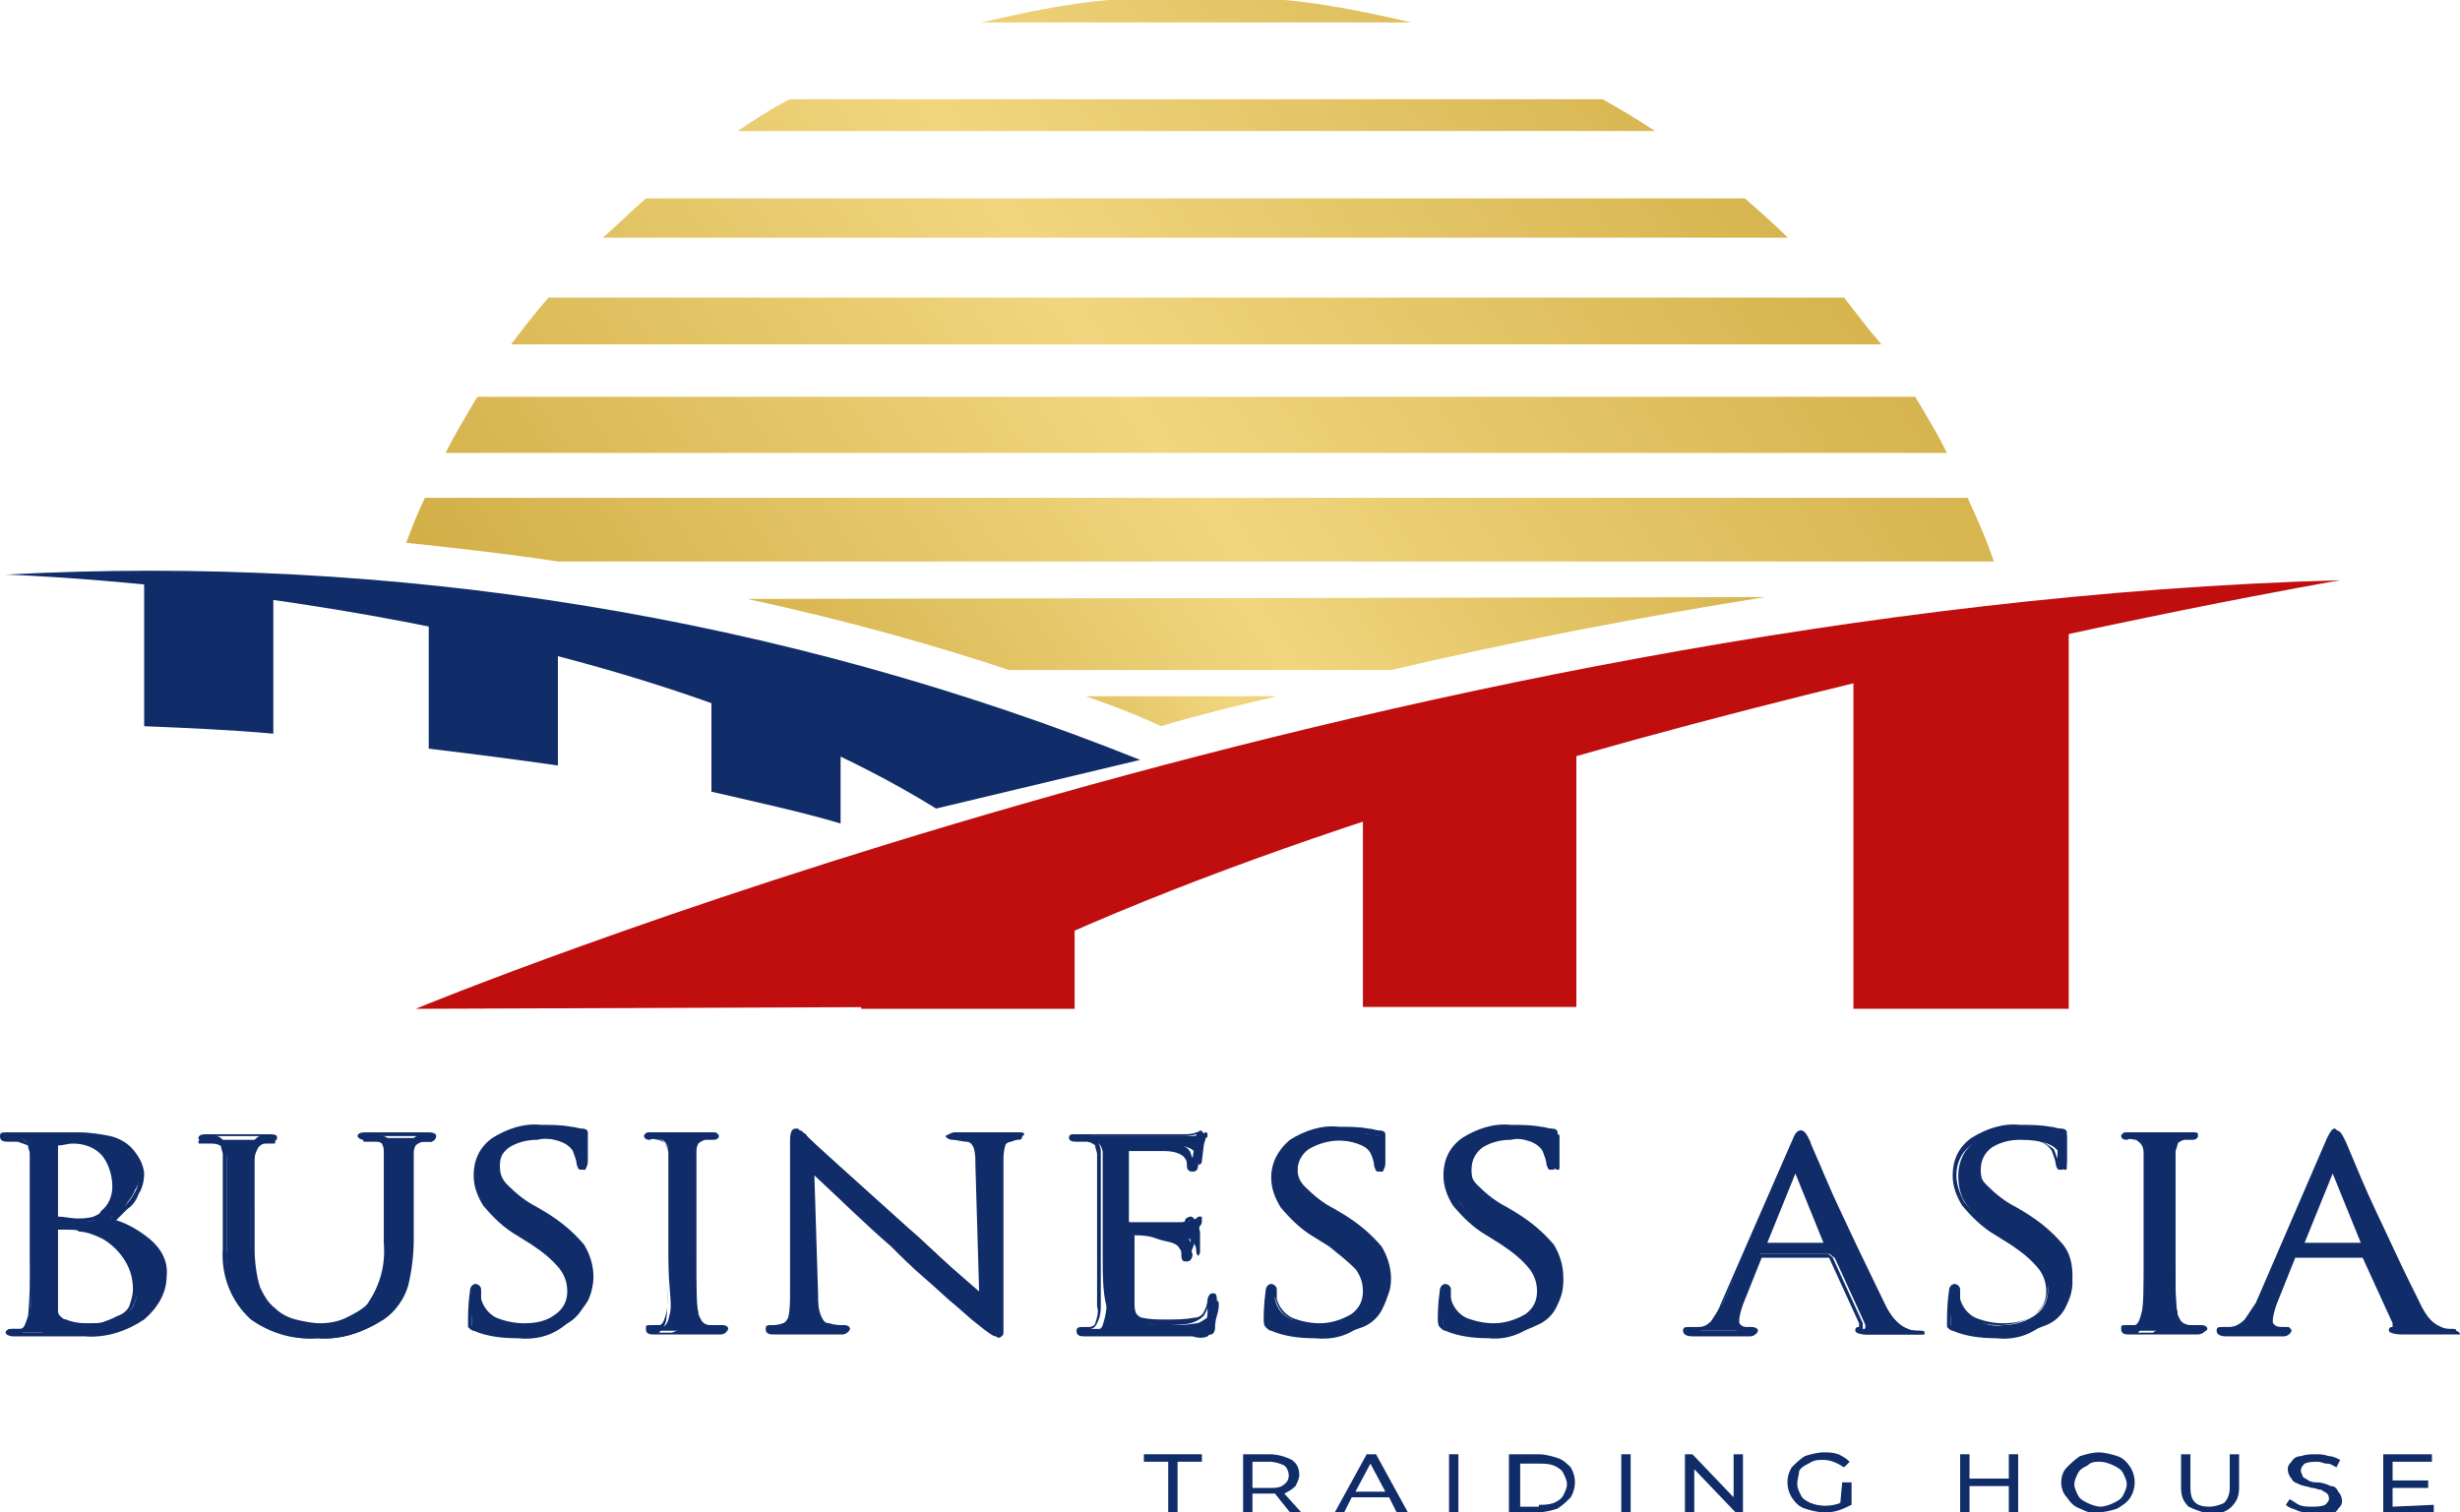 <?xml version="1.0" encoding="utf-8"?>
<!-- Generator: Adobe Illustrator 26.2.1, SVG Export Plug-In . SVG Version: 6.00 Build 0)  -->
<svg version="1.1" id="Layer_1" xmlns="http://www.w3.org/2000/svg" xmlns:xlink="http://www.w3.org/1999/xlink" x="0px" y="0px"
	 viewBox="0 0 131.4 80.8" style="enable-background:new 0 0 131.4 80.8;" xml:space="preserve">
<style type="text/css">
	.st0{fill:url(#SVGID_1_);}
	.st1{fill:url(#SVGID_00000176001396267394586620000005552633881264575418_);}
	.st2{fill:url(#SVGID_00000024705284653039556810000012416273887122807715_);}
	.st3{fill:url(#SVGID_00000172438685902067628280000006664067241404238500_);}
	.st4{fill:url(#SVGID_00000111193653583640482510000006382054649614457994_);}
	.st5{fill:url(#SVGID_00000157289067590133156640000004397140093478016690_);}
	.st6{fill:url(#SVGID_00000060001621431893307610000015349139754540846778_);}
	.st7{fill:url(#SVGID_00000145049920174066146900000007580392810891786163_);}
	.st8{fill:#102D69;}
	.st9{fill:#C00D0D;}
</style>
<g id="Layer_2_00000065787544714851692940000015015738648943120809_">
	<g id="Layer_1-2">
		
			<linearGradient id="SVGID_1_" gradientUnits="userSpaceOnUse" x1="44.29" y1="31.863" x2="87.19" y2="60.613" gradientTransform="matrix(1 0 0 -1 0 81.622)">
			<stop  offset="0" style="stop-color:#BA901B"/>
			<stop  offset="0.48" style="stop-color:#F1D67F"/>
			<stop  offset="1" style="stop-color:#BA901B"/>
		</linearGradient>
		<path class="st0" d="M68.2,37.2c-2.1,0.5-4.2,1-6.2,1.6l-0.2-0.1c-0.2-0.1-1.5-0.7-3.8-1.5L68.2,37.2z"/>
		
			<linearGradient id="SVGID_00000168113727184120531940000003100080111159538574_" gradientUnits="userSpaceOnUse" x1="28.41" y1="23.821" x2="107.99" y2="77.161" gradientTransform="matrix(1 0 0 -1 0 81.622)">
			<stop  offset="0" style="stop-color:#BA901B"/>
			<stop  offset="0.48" style="stop-color:#F1D67F"/>
			<stop  offset="1" style="stop-color:#BA901B"/>
		</linearGradient>
		<path style="fill:url(#SVGID_00000168113727184120531940000003100080111159538574_);" d="M94.3,31.9c-6.9,1.1-13.6,2.4-20,3.9
			H53.9c-3.6-1.2-8.4-2.6-14-3.8l0,0L94.3,31.9z"/>
		
			<linearGradient id="SVGID_00000064331251156662970450000007294293754257929131_" gradientUnits="userSpaceOnUse" x1="11.589" y1="17.813" x2="123.289" y2="92.673" gradientTransform="matrix(1 0 0 -1 0 81.622)">
			<stop  offset="0" style="stop-color:#BA901B"/>
			<stop  offset="0.48" style="stop-color:#F1D67F"/>
			<stop  offset="1" style="stop-color:#BA901B"/>
		</linearGradient>
		<path style="fill:url(#SVGID_00000064331251156662970450000007294293754257929131_);" d="M106.5,30H29.8c-2.6-0.4-5.3-0.7-8.1-1
			c0.3-0.8,0.6-1.6,1-2.4h82.4C105.6,27.7,106.1,28.8,106.5,30z"/>
		
			<linearGradient id="SVGID_00000080194232754296960430000007552693852023098758_" gradientUnits="userSpaceOnUse" x1="8.064" y1="20.896" x2="121.134" y2="96.686" gradientTransform="matrix(1 0 0 -1 0 81.622)">
			<stop  offset="0" style="stop-color:#BA901B"/>
			<stop  offset="0.48" style="stop-color:#F1D67F"/>
			<stop  offset="1" style="stop-color:#BA901B"/>
		</linearGradient>
		<path style="fill:url(#SVGID_00000080194232754296960430000007552693852023098758_);" d="M102.3,21.2H25.5c-0.6,1-1.2,2-1.7,3H104
			C103.5,23.2,102.9,22.2,102.3,21.2z"/>
		
			<linearGradient id="SVGID_00000083067567768068841240000014819740251132633279_" gradientUnits="userSpaceOnUse" x1="5.549" y1="24.653" x2="118.619" y2="100.433" gradientTransform="matrix(1 0 0 -1 0 81.622)">
			<stop  offset="0" style="stop-color:#BA901B"/>
			<stop  offset="0.48" style="stop-color:#F1D67F"/>
			<stop  offset="1" style="stop-color:#BA901B"/>
		</linearGradient>
		<path style="fill:url(#SVGID_00000083067567768068841240000014819740251132633279_);" d="M98.5,15.9H29.3c-0.7,0.8-1.4,1.7-2,2.5
			h73.2C99.8,17.6,99.2,16.8,98.5,15.9z"/>
		
			<linearGradient id="SVGID_00000150079159568241500370000009822132482282149052_" gradientUnits="userSpaceOnUse" x1="3.039" y1="28.394" x2="116.109" y2="104.174" gradientTransform="matrix(1 0 0 -1 0 81.622)">
			<stop  offset="0" style="stop-color:#BA901B"/>
			<stop  offset="0.48" style="stop-color:#F1D67F"/>
			<stop  offset="1" style="stop-color:#BA901B"/>
		</linearGradient>
		<path style="fill:url(#SVGID_00000150079159568241500370000009822132482282149052_);" d="M93.2,10.6H34.5
			c-0.8,0.7-1.5,1.4-2.3,2.1h63.3C94.8,12,94,11.3,93.2,10.6z"/>
		
			<linearGradient id="SVGID_00000165227979726839895250000013624433827495900554_" gradientUnits="userSpaceOnUse" x1="0.51" y1="32.162" x2="113.59" y2="107.942" gradientTransform="matrix(1 0 0 -1 0 81.622)">
			<stop  offset="0" style="stop-color:#BA901B"/>
			<stop  offset="0.48" style="stop-color:#F1D67F"/>
			<stop  offset="1" style="stop-color:#BA901B"/>
		</linearGradient>
		<path style="fill:url(#SVGID_00000165227979726839895250000013624433827495900554_);" d="M85.6,5.3H42.2c-1,0.5-1.9,1.1-2.8,1.7
			h49C87.5,6.4,86.5,5.8,85.6,5.3z"/>
		
			<linearGradient id="SVGID_00000049219349174521801030000000585268851736765589_" gradientUnits="userSpaceOnUse" x1="-2.146" y1="36.116" x2="110.934" y2="111.906" gradientTransform="matrix(1 0 0 -1 0 81.622)">
			<stop  offset="0" style="stop-color:#BA901B"/>
			<stop  offset="0.48" style="stop-color:#F1D67F"/>
			<stop  offset="1" style="stop-color:#BA901B"/>
		</linearGradient>
		<path style="fill:url(#SVGID_00000049219349174521801030000000585268851736765589_);" d="M68.6,0h-9.4c-2.3,0.2-4.6,0.7-6.8,1.2
			h23C73.2,0.7,70.9,0.2,68.6,0z"/>
		<path class="st8" d="M1.6,67.1v-2.5c0-1.7,0-2.8,0-3c0-0.2-0.1-0.5-0.2-0.6c-0.1-0.1-0.3-0.2-0.5-0.2c-0.2,0-0.3,0-0.5,0
			c-0.1,0-0.2,0-0.2-0.1c0-0.1,0.1-0.1,0.3-0.1h0.8H2h0.3h0.8h1c0.6,0,1.1,0.1,1.7,0.2c0.4,0.1,0.7,0.3,1,0.6
			C7,61.6,7.1,61.8,7.3,62c0.1,0.2,0.1,0.4,0.2,0.6c0,0.3-0.1,0.7-0.3,1c-0.1,0.3-0.3,0.5-0.5,0.8c-0.2,0.2-0.4,0.4-0.8,0.7
			c0.7,0.2,1.4,0.6,2,1.1c0.6,0.5,0.9,1.2,0.9,1.9c0,0.9-0.4,1.7-1.1,2.2c-0.9,0.7-2,1-3.1,0.9H4.2H3.8H3.3h-1H1.5H0.7
			c-0.2,0-0.3,0-0.3-0.1S0.5,71,0.7,71c0.1,0,0.3,0,0.4,0c0.2,0,0.4-0.3,0.5-0.8S1.6,68.8,1.6,67.1z M2.9,61.2V65
			c0,0.1,0,0.1,0.1,0.2c0.3,0,0.7,0.1,1,0.1c0.3,0,0.7,0,1-0.1c0.2-0.1,0.4-0.2,0.5-0.3C6,64.5,6.2,64,6.2,63.4
			c0-0.6-0.2-1.2-0.6-1.7c-0.4-0.5-1-0.8-1.7-0.7c-0.3,0-0.5,0-0.8,0.1C3,61,2.9,61.1,2.9,61.2z M2.9,65.6v0.8c0,1.9,0,2.9,0,3
			C3,69.6,3,69.8,3,70c0,0.1,0.1,0.2,0.1,0.3c0.1,0.1,0.2,0.2,0.4,0.2c0.5,0.2,1,0.3,1.5,0.2c0.3,0,0.5,0,0.8-0.1
			c0.3-0.1,0.5-0.2,0.8-0.3C6.8,70.2,7,70,7.1,69.8c0.2-0.3,0.2-0.7,0.2-1c0-0.5-0.1-1-0.4-1.5c-0.3-0.5-0.7-1-1.3-1.2
			c-0.4-0.2-0.9-0.4-1.4-0.4C4.2,65.6,3.8,65.6,2.9,65.6C3,65.5,2.9,65.6,2.9,65.6z"/>
		<path class="st8" d="M4.5,71.4H4.2H3.8H3.3h-1H1.5c-0.4,0-0.6,0-0.8,0s-0.4-0.1-0.4-0.2s0.1-0.2,0.4-0.2c0.1,0,0.2,0,0.4,0
			c0.2,0,0.3-0.4,0.4-0.7c0.1-1,0.1-2,0.1-3v-2.6c0-1.7,0-2.7,0-3c0-0.2-0.1-0.3-0.1-0.5C1.2,61.1,1,61,0.9,61c-0.2,0-0.3,0-0.5,0
			C0.1,61,0,60.9,0,60.7s0.1-0.2,0.4-0.2h0.7H2h0.3h0.8c0.4,0,0.8,0,1.1,0c0.6,0,1.2,0.1,1.7,0.2c0.4,0.1,0.8,0.3,1.1,0.6
			c0.2,0.2,0.4,0.5,0.5,0.7c0.1,0.2,0.2,0.5,0.2,0.7c0,0.4-0.1,0.8-0.3,1.1c-0.1,0.3-0.3,0.6-0.6,0.8c-0.1,0.1-0.3,0.3-0.6,0.6
			c0.7,0.2,1.3,0.6,1.8,1c0.6,0.5,1,1.2,0.9,2c0,0.9-0.5,1.7-1.2,2.3C6.8,71.1,5.7,71.5,4.5,71.4z M3.3,71.1h0.5h0.5h0.3
			c1.1,0.1,2.2-0.2,3-0.9c0.6-0.5,1-1.2,1.1-2c0-0.7-0.3-1.4-0.8-1.8c-0.6-0.5-1.2-0.8-1.9-1l-0.3-0.1l0.2-0.2
			c0.3-0.3,0.6-0.6,0.8-0.7c0.2-0.2,0.4-0.5,0.5-0.7c0.2-0.3,0.2-0.7,0.2-1c0-0.2,0-0.4-0.1-0.6c-0.1-0.2-0.3-0.4-0.5-0.6
			c-0.3-0.3-0.6-0.5-1-0.5c-0.5-0.2-1.1-0.2-1.6-0.2H3H2.3H2H1.2H1.1c0.2,0.1,0.3,0.2,0.4,0.3c0.1,0.2,0.2,0.4,0.2,0.6
			c0,0.3,0,1.3,0,3.1v2.5c0,1,0,2.1-0.1,3.1c0,0.3-0.2,0.6-0.4,0.8h0.2h0.8C2.5,71.1,2.8,71.1,3.3,71.1L3.3,71.1z M5,70.9
			c-0.5,0-1-0.1-1.5-0.2c-0.2,0-0.3-0.1-0.5-0.3c-0.1-0.1-0.1-0.2-0.2-0.4c0-0.2,0-0.4-0.1-0.6c0-0.1,0-0.5,0-3v-0.8
			c0-0.1,0-0.3,0.2-0.3c0,0,0,0,0.1,0c0.7,0,1.2,0,1.3,0c0.5,0,1,0.2,1.4,0.4c0.6,0.3,1,0.8,1.3,1.3c0.3,0.5,0.4,1,0.4,1.6
			c0,0.3-0.1,0.7-0.2,1C7,70,6.8,70.3,6.5,70.4c-0.2,0.1-0.5,0.3-0.8,0.3C5.5,70.8,5.3,70.9,5,70.9z M3.1,65.7v0.8c0,1.9,0,2.9,0,3
			c0,0.3,0,0.5,0,0.6c0,0.1,0.1,0.2,0.1,0.2c0.1,0.1,0.2,0.2,0.3,0.2c0.5,0.2,0.9,0.2,1.4,0.2c0.2,0,0.5,0,0.7-0.1
			c0.3-0.1,0.5-0.2,0.7-0.3c0.3-0.1,0.5-0.3,0.6-0.5c0.1-0.3,0.2-0.6,0.2-0.9c0-0.5-0.1-1-0.4-1.5c-0.3-0.5-0.7-0.9-1.2-1.2
			c-0.4-0.2-0.9-0.4-1.3-0.4C4.2,65.7,3.9,65.7,3.1,65.7z M4.1,65.3c-0.3,0-0.7,0-1,0H3c-0.1,0-0.2-0.2-0.2-0.3v-3.8
			c0-0.1,0-0.2,0.3-0.3c0.3-0.1,0.6-0.1,0.8-0.1c0.7,0,1.4,0.2,1.8,0.8c0.4,0.5,0.6,1.2,0.6,1.8c0,0.6-0.2,1.1-0.7,1.5
			c-0.2,0.2-0.4,0.3-0.6,0.3C4.8,65.3,4.4,65.3,4.1,65.3L4.1,65.3z M3.1,61.2V65c0.3,0,0.7,0.1,1,0.1c0.3,0,0.6,0,0.9-0.1
			c0.2-0.1,0.3-0.1,0.4-0.3C5.8,64.4,6,63.9,6,63.4c0-0.6-0.2-1.2-0.5-1.6c-0.4-0.5-1-0.7-1.6-0.7C3.6,61.1,3.4,61.2,3.1,61.2
			L3.1,61.2z"/>
		<path class="st8" d="M13.4,64.6v2c0,0.7,0.1,1.5,0.3,2.2c0.2,0.5,0.5,0.9,0.9,1.3c0.3,0.3,0.7,0.5,1.1,0.6
			c0.4,0.1,0.9,0.2,1.4,0.2c0.5,0,1-0.1,1.5-0.3c0.4-0.2,0.8-0.4,1.2-0.7c0.8-1,1.1-2.2,1-3.4v-1.8c0-1.7,0-2.8,0-3
			c0-0.2-0.1-0.4-0.2-0.5c-0.1-0.1-0.3-0.2-0.5-0.2c-0.2,0-0.4,0-0.6,0c-0.1,0-0.1,0-0.1-0.1s0.1-0.1,0.3-0.1h0.8h0.7h0.3H22h0.8
			c0.2,0,0.3,0,0.3,0.1s0,0.1-0.1,0.1c-0.1,0-0.3,0-0.4,0c-0.2,0-0.3,0.1-0.5,0.2c-0.1,0.2-0.2,0.4-0.2,0.6c0,0.3,0,1.3,0,3v1.5
			c0,0.8-0.1,1.7-0.3,2.5c-0.2,0.7-0.6,1.3-1.2,1.7c-1,0.7-2.2,1.1-3.4,1c-1.2,0.1-2.4-0.3-3.4-1c-1.1-0.9-1.6-2.3-1.5-3.7v-2
			c0-1.7,0-2.8,0-3c0-0.2-0.1-0.4-0.2-0.5c-0.1-0.1-0.3-0.2-0.6-0.2c-0.2,0-0.4,0-0.6,0c-0.1,0-0.1,0-0.1-0.1s0.1-0.1,0.3-0.1H12
			h0.7h0.7h1c0.2,0,0.3,0,0.3,0.1s0,0.1-0.1,0.1c-0.1,0-0.3,0-0.4,0c-0.2,0-0.3,0.1-0.4,0.2c-0.1,0.2-0.2,0.4-0.2,0.6
			C13.4,61.9,13.4,62.9,13.4,64.6z"/>
		<path class="st8" d="M16.9,71.5c-1.3,0.1-2.5-0.3-3.5-1c-1.1-1-1.6-2.4-1.5-3.8v-2c0-1.7,0-2.7,0-3c0-0.2-0.1-0.3-0.1-0.5
			c-0.1-0.1-0.3-0.2-0.4-0.2c-0.2,0-0.4,0-0.5,0c-0.2,0-0.3-0.1-0.3-0.2s0.1-0.2,0.4-0.2H12h0.7h0.7c0.4,0,0.8,0,1,0
			c0.4,0,0.4,0.1,0.4,0.2c0,0.1-0.1,0.2-0.3,0.2c0,0,0,0,0,0c-0.1,0-0.3,0-0.4,0c-0.1,0-0.3,0.1-0.4,0.2c-0.1,0.2-0.1,0.3-0.1,0.5
			c0,0.3,0,1.3,0,3v2c0,0.7,0.1,1.5,0.3,2.1c0.2,0.4,0.4,0.8,0.8,1.1c0.3,0.3,0.7,0.5,1.1,0.6c0.4,0.1,0.9,0.2,1.3,0.2
			c0.5,0,1-0.1,1.4-0.3c0.4-0.2,0.8-0.4,1.1-0.7c0.7-1,1-2.1,0.9-3.3v-1.8c0-1.7,0-2.7,0-3c0-0.2,0-0.3-0.1-0.5
			c-0.1-0.1-0.3-0.2-0.5-0.2c-0.2,0-0.4,0-0.5,0c-0.1,0-0.3-0.1-0.3-0.2c0,0,0,0,0,0c0-0.1,0.1-0.2,0.4-0.2h0.8h0.7h0.3H22
			c0.4,0,0.6,0,0.9,0s0.4,0.1,0.4,0.2S23.2,61,23,61c-0.1,0-0.3,0-0.4,0c-0.1,0-0.3,0.1-0.4,0.2c-0.1,0.2-0.1,0.3-0.1,0.5
			c0,0.3,0,1.3,0,3v1.5c0,0.8-0.1,1.7-0.3,2.5c-0.2,0.7-0.7,1.4-1.3,1.8C19.4,71.2,18.2,71.6,16.9,71.5z M11.5,60.7
			c0.2,0,0.3,0.1,0.4,0.2c0.1,0.2,0.2,0.4,0.2,0.6c0,0.3,0,1.3,0,3.1v2c-0.1,1.3,0.4,2.7,1.4,3.6c1,0.7,2.2,1.1,3.4,1
			c1.2,0,2.4-0.3,3.4-1c0.6-0.4,1-1,1.2-1.7c0.2-0.8,0.3-1.6,0.3-2.4v-1.5c0-1.8,0-2.8,0-3.1c0-0.2,0.1-0.4,0.2-0.6
			c0.1-0.1,0.2-0.2,0.3-0.2H22h-0.6h-0.3h-0.7h0c0.2,0,0.3,0.1,0.4,0.2c0.1,0.2,0.2,0.4,0.2,0.6c0,0.3,0,1.3,0,3.1v1.8
			c0.1,1.3-0.2,2.5-1,3.6c-0.3,0.3-0.8,0.6-1.2,0.8c-0.5,0.2-1,0.3-1.5,0.3c-0.5,0-0.9-0.1-1.4-0.2c-0.4-0.1-0.8-0.3-1.2-0.6
			c-0.4-0.3-0.8-0.8-1-1.3c-0.3-0.7-0.4-1.5-0.3-2.3v-2c0-1.8,0-2.8,0-3.1c0-0.2,0.1-0.5,0.2-0.7c0.1-0.1,0.2-0.2,0.3-0.2h-0.4h-0.7
			h-0.7L11.5,60.7z"/>
		<path class="st8" d="M27.6,71.4c-0.8,0-1.5-0.1-2.2-0.4c-0.1,0-0.2-0.1-0.2-0.2c0-0.1,0-0.3,0-0.4c0-0.2,0-0.7,0.1-1.5
			c0-0.2,0-0.2,0.1-0.2s0.1,0,0.1,0.2c0,0.2,0,0.3,0,0.5c0.1,0.5,0.4,0.9,0.9,1.1c0.5,0.2,1,0.4,1.6,0.3c0.6,0,1.3-0.2,1.8-0.6
			c0.4-0.3,0.6-0.8,0.6-1.3c0-0.4-0.1-0.9-0.4-1.2c-0.4-0.5-0.9-0.9-1.5-1.3l-0.8-0.5c-0.7-0.4-1.3-0.9-1.7-1.6
			c-0.3-0.4-0.5-1-0.5-1.5c0-0.7,0.3-1.4,0.9-1.8c0.7-0.5,1.6-0.7,2.5-0.7c0.5,0,1,0,1.6,0.2c0.2,0,0.4,0.1,0.6,0.1
			c0.1,0,0.2,0,0.2,0.1v0.2c0,0.1,0,0.3,0,0.5s0,0.5,0,0.8s0,0.3-0.1,0.3S31,62.4,31,62.3c0-0.2-0.1-0.5-0.2-0.7
			c-0.5-0.6-1.3-0.9-2.1-0.7c-0.5,0-1,0.1-1.5,0.4c-0.4,0.3-0.6,0.7-0.6,1.2c0,0.4,0.1,0.8,0.4,1.1c0.5,0.5,1,0.9,1.6,1.3l0.5,0.3
			c0.7,0.4,1.4,1,1.9,1.7c0.3,0.5,0.5,1.1,0.5,1.6c0,0.4-0.1,0.8-0.3,1.2c-0.2,0.5-0.6,0.9-1.1,1.1C29.4,71.2,28.5,71.4,27.6,71.4z"
			/>
		<path class="st8" d="M27.6,71.5c-0.8,0-1.6-0.1-2.3-0.4c-0.1,0-0.2-0.1-0.3-0.2C25,70.8,25,70.6,25,70.5c0-0.2,0-0.8,0.1-1.5
			c0-0.3,0.2-0.4,0.3-0.4c0.1,0,0.3,0.1,0.3,0.3c0,0,0,0,0,0c0,0.2,0,0.3,0,0.5c0.1,0.4,0.4,0.8,0.8,1c0.5,0.2,1,0.3,1.5,0.3
			c0.6,0,1.2-0.1,1.7-0.5c0.4-0.3,0.6-0.7,0.6-1.2c0-0.4-0.1-0.8-0.4-1.2c-0.4-0.5-0.9-0.9-1.5-1.3l-0.8-0.5c-0.7-0.4-1.3-1-1.8-1.6
			c-0.3-0.5-0.5-1-0.5-1.6c0-0.8,0.3-1.5,1-2c0.8-0.5,1.7-0.8,2.6-0.7c0.5,0,1.1,0,1.6,0.1c0.2,0,0.4,0.1,0.6,0.1
			c0.3,0,0.3,0.2,0.3,0.2v0.2c0,0.1,0,0.3,0,0.5s0,0.5,0,0.8s-0.1,0.5-0.3,0.5s-0.2,0-0.3-0.3c0-0.2-0.1-0.4-0.2-0.7
			c-0.3-0.5-1-0.7-2-0.7c-0.5,0-1,0.1-1.4,0.4c-0.3,0.2-0.5,0.6-0.5,1.1c0,0.4,0.1,0.7,0.4,1c0.5,0.5,1,0.9,1.6,1.2l0.5,0.3
			c0.8,0.5,1.4,1,2,1.7c0.3,0.5,0.5,1.1,0.5,1.7c0,0.4-0.1,0.9-0.3,1.3c-0.3,0.5-0.7,0.9-1.1,1.2C29.5,71.4,28.6,71.6,27.6,71.5z
			 M25.3,69.3c0,0.6-0.1,1-0.1,1.2c0,0.1,0,0.2,0,0.3c0,0,0,0,0.1,0.1c0.7,0.3,1.4,0.4,2.2,0.4c0.9,0,1.7-0.2,2.5-0.6
			c0.4-0.3,0.8-0.6,1-1.1c0.2-0.4,0.3-0.7,0.3-1.2c0-0.6-0.2-1.1-0.5-1.6c-0.5-0.7-1.2-1.2-1.9-1.6L28.6,65
			c-0.6-0.4-1.2-0.8-1.6-1.3c-0.3-0.3-0.5-0.8-0.5-1.2c0-0.5,0.2-1,0.6-1.3c0.5-0.3,1-0.5,1.6-0.5c0.8-0.1,1.7,0.2,2.2,0.8
			c0.1,0.2,0.2,0.3,0.2,0.5c0-0.2,0-0.5,0-0.7s0-0.4,0-0.5v-0.1l0,0c-0.2,0-0.4,0-0.6-0.1c-0.5-0.1-1-0.2-1.5-0.2
			c-0.9,0-1.7,0.2-2.4,0.7c-0.6,0.4-0.9,1-0.9,1.7c0,0.5,0.2,1,0.4,1.4c0.5,0.6,1,1.1,1.7,1.5l0.8,0.5c0.6,0.4,1.1,0.8,1.5,1.3
			c0.3,0.4,0.5,0.8,0.5,1.3c0,0.6-0.3,1.1-0.7,1.4C29.3,70.8,28.7,71,28,71c-0.6,0-1.2-0.1-1.7-0.4c-0.5-0.2-0.8-0.7-0.9-1.2
			C25.4,69.4,25.4,69.3,25.3,69.3z"/>
		<path class="st8" d="M35.7,67.1v-2.5c0-1.7,0-2.8,0-3c0-0.5-0.2-0.7-0.6-0.8c-0.2,0-0.3-0.1-0.5-0.1c-0.1,0-0.1,0-0.1-0.1
			s0.1-0.1,0.3-0.1h0.7h0.7h0.7h0.7H38c0.2,0,0.3,0,0.3,0.1s0,0.1-0.1,0.1c-0.1,0-0.3,0-0.4,0c-0.2,0-0.3,0.1-0.5,0.2
			c-0.1,0.2-0.1,0.4-0.2,0.6c0,0.3,0,1.3,0,3v2.5c0,1,0,2,0.1,3.1c0,0.2,0.1,0.4,0.2,0.5c0.1,0.1,0.3,0.2,0.5,0.2
			c0.2,0,0.5,0.1,0.7,0.1c0.1,0,0.2,0,0.2,0.1s-0.1,0.1-0.2,0.1h-0.9h-0.8h-0.3h-0.3h-0.7h-0.6c-0.2,0-0.3,0-0.3-0.1
			s0.1-0.1,0.2-0.1c0.1,0,0.3,0,0.4,0c0.3,0,0.4-0.3,0.5-0.8S35.7,68.8,35.7,67.1z"/>
		<path class="st8" d="M38.5,71.3h-0.9h-0.8h-0.3h-0.3h-0.7h-0.6c-0.3,0-0.4-0.1-0.4-0.3s0-0.2,0.3-0.2c0.1,0,0.3,0,0.4,0
			c0.2,0,0.3-0.3,0.4-0.7s0.1-1.4,0.1-3v-2.5c0-1.7,0-2.7,0-3c0-0.5-0.3-0.6-0.5-0.7c-0.2,0-0.3-0.1-0.5,0c-0.2,0-0.3-0.1-0.3-0.2
			s0.1-0.2,0.4-0.2h0.7h0.7h0.3h0.3h0.7H38c0.3,0,0.4,0.1,0.4,0.2s-0.1,0.2-0.3,0.2c-0.1,0-0.3,0-0.4,0c-0.1,0-0.3,0.1-0.4,0.2
			c-0.1,0.2-0.1,0.3-0.1,0.5c0,0.3,0,1.3,0,3v2.5c0,1.6,0,2.7,0.1,3c0,0.2,0.1,0.3,0.2,0.5c0.1,0.1,0.2,0.2,0.4,0.2
			c0.3,0,0.5,0,0.7,0c0.3,0,0.3,0.2,0.3,0.2S38.8,71.3,38.5,71.3z M36.4,71h0.3h0.8l0,0c-0.1,0-0.3-0.1-0.4-0.2
			c-0.1-0.2-0.2-0.4-0.2-0.6c-0.1-0.4-0.1-1.4-0.1-3.1v-2.4c0-1.8,0-2.8,0-3.1c0-0.2,0.1-0.4,0.2-0.6c0.1-0.1,0.2-0.2,0.3-0.2h-0.1
			h-0.7H36h-0.7h-0.1c0.3,0.2,0.5,0.5,0.5,0.9c0,0.3,0,1.3,0,3.1v2.5c0,1,0,2.1-0.1,3.1c0,0.3-0.2,0.6-0.4,0.8l0,0h0.7L36.4,71z"/>
		<path class="st8" d="M42.5,69.1v-5.3c0-0.7,0-1.1,0-1.1v-1.6c0-0.5,0.1-0.7,0.2-0.7c0.1,0,0.1,0,0.2,0.1c0.1,0.1,0.2,0.1,0.2,0.2
			l0.2,0.2c0.4,0.4,2.2,2,5.3,4.8c0.6,0.5,1.3,1.2,2.3,2.1s1.5,1.4,1.7,1.6l-0.2-7.2c0-0.3,0-0.7-0.1-1c-0.1-0.2-0.3-0.3-0.5-0.4
			c-0.2,0-0.5-0.1-0.7-0.1c-0.2,0-0.2,0-0.2-0.1s0.1-0.1,0.3-0.1h1.1h0.7h0.5h0.9c0.2,0,0.3,0,0.3,0.1s-0.1,0.1-0.2,0.1L54,60.8
			c-0.2,0-0.4,0.1-0.5,0.3c-0.1,0.3-0.2,0.7-0.1,1v8.2c0,0.2,0,0.4,0,0.6s0,0.2,0,0.3c0,0,0,0.1,0,0.1c0,0,0,0-0.1,0
			c-0.5-0.2-0.9-0.5-1.3-0.9l-0.8-0.7l-1.7-1.5c-0.7-0.6-1.3-1.2-1.8-1.7c-1.6-1.4-3-2.8-4.4-4l0.2,6.7c0,0.4,0,0.8,0.2,1.2
			c0.1,0.2,0.3,0.4,0.5,0.4c0.3,0,0.6,0.1,0.8,0c0.1,0,0.1,0,0.1,0.1s-0.1,0.1-0.3,0.1H44h-0.7h-0.3h-0.6h-1c-0.2,0-0.3,0-0.3-0.1
			s0-0.1,0.1-0.1c0.2,0,0.5,0,0.7-0.1c0.2-0.1,0.4-0.2,0.4-0.4C42.5,70,42.5,69.6,42.5,69.1z"/>
		<path class="st8" d="M53.2,71.4c-0.1,0-0.2,0-1.3-0.9l-0.8-0.7c-0.5-0.4-1-0.9-1.7-1.5s-1.3-1.2-1.8-1.7c-1.5-1.3-2.8-2.6-4.1-3.8
			l0.2,6.4c0,0.4,0,0.8,0.2,1.2c0.1,0.2,0.2,0.3,0.4,0.3c0.3,0.1,0.5,0.1,0.8,0.1c0.2,0,0.3,0.1,0.3,0.2s-0.2,0.3-0.4,0.3H44h-0.7
			h-0.3h-0.6h-1.1c-0.3,0-0.4-0.1-0.4-0.3s0.1-0.2,0.3-0.2c0.2,0,0.4,0,0.6-0.1c0.1,0,0.2-0.1,0.3-0.3c0.1-0.4,0.1-0.9,0.1-1.3V67
			c0-1.4,0-2.5,0-3.2v-0.5c0-0.4,0-0.6,0-0.6v-1.6c0-0.4,0-0.8,0.3-0.8c0.1,0,0.2,0,0.2,0.1l0.3,0.2l0.2,0.2c0.4,0.4,2.2,2,5.3,4.8
			c0.6,0.5,1.3,1.2,2.3,2.1l1.5,1.3l-0.2-6.8c0-0.3,0-0.6-0.1-0.9c-0.1-0.2-0.2-0.3-0.4-0.3c-0.2,0-0.5-0.1-0.7-0.1
			c-0.3,0-0.4-0.2-0.4-0.2s0.3-0.2,0.5-0.2c0.3,0,0.7,0,1.1,0h0.6h0.5c0.3,0,0.6,0,0.9,0c0.1,0,0.5,0,0.5,0.2s-0.1,0.2-0.3,0.2
			L54,61c-0.1,0-0.3,0.1-0.3,0.2c-0.1,0.3-0.1,0.6-0.1,0.9v8.2c0,0.2,0,0.4,0,0.6c0,0.1,0,0.2,0,0.3c0,0.1,0,0.1-0.1,0.2
			C53.4,71.5,53.3,71.5,53.2,71.4z M43.1,62.2l0.3,0.2c1.3,1.3,2.8,2.6,4.4,4l1.8,1.7c0.7,0.6,1.3,1.1,1.7,1.5s0.7,0.6,0.8,0.7
			c0.3,0.3,0.7,0.6,1.1,0.8l0,0c0-0.1,0-0.2,0-0.3c0-0.1,0-0.3,0-0.5V62c0-0.3,0-0.7,0.1-1c0.1-0.2,0.2-0.3,0.4-0.3h-0.4h-0.5h-0.7
			h-0.3c0.2,0.1,0.4,0.2,0.5,0.4c0.1,0.3,0.2,0.7,0.2,1l0.2,7.5l-0.2-0.2c-0.2-0.1-0.7-0.7-1.7-1.6l-2.3-2.1
			c-3.1-2.8-4.9-4.4-5.3-4.8L43,60.7l-0.2-0.2l0,0c-0.1,0.2-0.1,0.4-0.1,0.5v1.6c0,0,0,0.2,0,0.6v0.5c0,0.7,0,1.8,0,3.2v2.1
			c0,0.5,0,0.9-0.1,1.4c-0.1,0.2-0.2,0.4-0.5,0.5h0.4l0.5,0h0.3H44h0.1c-0.3-0.1-0.5-0.3-0.5-0.5c-0.1-0.4-0.2-0.8-0.2-1.3
			L43.1,62.2z"/>
		<path class="st8" d="M58.9,67.1v-2.5c0-1.7,0-2.8,0-3c0-0.2-0.1-0.4-0.2-0.5c-0.1-0.1-0.3-0.2-0.5-0.2H58h-0.4
			c-0.1,0-0.2,0-0.2-0.1c0-0.1,0.1-0.1,0.3-0.1c0.6,0,1.2,0,1.9,0h3.8c0.3,0,0.5,0,0.8-0.1c0.1,0,0.1-0.1,0.2-0.1c0,0,0.1,0,0.1,0.1
			c0,0.1,0,0.2-0.1,0.2c0,0.1-0.1,0.3-0.1,0.4l-0.1,0.8c0,0.2-0.1,0.2-0.1,0.2S64,62.3,64,62.2c0-0.2,0-0.3-0.1-0.5
			c-0.1-0.3-0.5-0.5-1.2-0.5c-0.3,0-1,0-2.3,0c-0.1,0-0.1,0-0.1,0.1v3.9c0,0.1,0,0.1,0.1,0.1c1.5,0,2.4,0,2.7,0
			c0.3,0,0.6-0.1,0.8-0.2C64,65,64,65,64.1,65s0.1,0,0.1,0.1c0,0,0,0.1,0,0.1c0,0.1,0,0.2-0.1,0.3s0,0.2,0,0.4s0,0.4,0,0.6
			s0,0.3,0,0.4S64,67.1,64,67.1s-0.1-0.1-0.1-0.2c0-0.1,0-0.3-0.1-0.4c-0.1-0.3-0.4-0.4-0.9-0.5s-1.3-0.1-2.4-0.1
			c-0.1,0-0.1,0-0.1,0.1v3.7c0,0.2,0.1,0.5,0.2,0.7c0.1,0.2,0.2,0.3,0.4,0.3c0.5,0.1,0.9,0.1,1.4,0.1c0.5,0,1,0,1.5-0.1
			c0.2,0,0.4-0.2,0.6-0.3c0.1-0.2,0.2-0.5,0.3-0.7c0-0.1,0.1-0.2,0.2-0.2s0.1,0.1,0.1,0.2s0,0.3-0.1,0.6s-0.1,0.6-0.1,0.7
			s-0.1,0.3-0.2,0.3c-0.2,0-0.4,0-0.7,0h-2.4h-2.1h-0.6c-0.2,0-0.4,0-0.7,0c-0.2,0-0.3,0-0.3-0.1c0-0.1,0.1-0.1,0.2-0.1h0.4
			c0.2,0,0.4-0.2,0.4-0.3c0.1-0.3,0.2-0.7,0.2-1C58.9,69,58.9,68.1,58.9,67.1z"/>
		<path class="st8" d="M63.7,71.4h-2.4h-2.1h-0.6c-0.2,0-0.4,0-0.7,0l0,0c-0.3,0-0.4-0.1-0.4-0.3s0.2-0.2,0.3-0.2h0.4
			c0.1,0,0.3-0.1,0.3-0.2c0.1-0.3,0.2-0.6,0.1-0.9c0-0.7,0-1.6,0-2.5v-2.6c0-1.7,0-2.7,0-3c0-0.2-0.1-0.3-0.1-0.5
			c-0.1-0.1-0.3-0.2-0.5-0.2c0,0-0.1,0-0.1,0h-0.2h-0.2c-0.1,0-0.4,0-0.4-0.2s0.1-0.2,0.4-0.2c0.6,0,1.2,0,1.9,0c2.3,0,3.6,0,3.8,0
			c0.2,0,0.5,0,0.7-0.1c0.1,0,0.2-0.1,0.2-0.1c0,0,0.2,0,0.2,0.3c0,0.1,0,0.2-0.1,0.3c0,0.1-0.1,0.3-0.1,0.4l-0.1,0.8
			c0,0.3-0.1,0.4-0.3,0.4s-0.3-0.1-0.3-0.3c0-0.1,0-0.3-0.1-0.4c-0.1-0.2-0.5-0.4-1.1-0.4c-0.3,0-1,0-2.2,0v3.9c1.5,0,2.3,0,2.6,0
			c0.5,0,0.7-0.1,0.7-0.2s0.2-0.2,0.3-0.2c0.1,0,0.2,0.1,0.2,0.2c0,0,0,0,0,0c0,0.1,0,0.1,0,0.2c0,0.1,0,0.2,0,0.3s0,0.2,0,0.4
			s0,0.4-0.1,0.6s0,0.3,0,0.3c0,0.2-0.1,0.4-0.3,0.4s-0.3,0-0.3-0.4c0-0.1,0-0.2-0.1-0.3c-0.1-0.2-0.3-0.3-0.8-0.4S61.6,66,60.6,66
			v3.6c0,0.2,0,0.4,0.1,0.6c0.1,0.1,0.2,0.2,0.3,0.2c0.4,0.1,0.9,0.1,1.3,0.1c0.5,0,1,0,1.5-0.1c0.2,0,0.4-0.1,0.5-0.3
			c0.1-0.2,0.2-0.4,0.2-0.7c0.1-0.3,0.2-0.3,0.3-0.3s0.2,0,0.2,0.4c0,0,0,0.2-0.1,0.7s-0.1,0.6-0.1,0.8c0,0.2-0.2,0.3-0.3,0.4
			C64.3,71.5,64,71.5,63.7,71.4z M59.2,71h2.1h2.4c0.2,0,0.4,0,0.6,0c0,0,0.1-0.1,0.1-0.2s0.1-0.4,0.1-0.7c0-0.1,0-0.2,0-0.3
			c0,0.2-0.1,0.3-0.2,0.5c-0.2,0.2-0.4,0.3-0.7,0.4c-0.5,0.1-1,0.1-1.5,0.1c-0.5,0-1,0-1.4-0.1c-0.2-0.1-0.4-0.2-0.5-0.4
			c-0.1-0.2-0.1-0.5-0.2-0.8v-3.6c0-0.1,0.1-0.2,0.2-0.2c0,0,0,0,0,0c1.1,0,1.9,0,2.4,0.1s0.9,0.2,1,0.6v0.1l0,0c0-0.2,0-0.4,0-0.6
			s0-0.3,0-0.4s0-0.2,0-0.3l0,0c-0.3,0.2-0.6,0.3-0.9,0.3c-0.3,0-1.1,0-2.7,0c-0.1,0-0.2-0.1-0.2-0.3v-3.9c0-0.2,0.1-0.3,0.2-0.3
			c1.3,0,2,0,2.3,0c0.8,0.1,1.2,0.3,1.3,0.6c0,0.1,0.1,0.2,0.1,0.3l0.1-0.7c0-0.2,0-0.3,0.1-0.5c0-0.1,0-0.1,0-0.1l0,0
			c-0.3,0.1-0.5,0.1-0.8,0.1h-3.7h-1.2c0.2,0,0.3,0.1,0.4,0.2c0.1,0.2,0.2,0.4,0.2,0.6c0,0.3,0,1.3,0,3.1v2.5c0,1,0,1.8,0,2.5
			c0,0.4,0,0.7-0.2,1.1c-0.1,0.2-0.2,0.3-0.4,0.3h0.1H59.2z"/>
		<path class="st8" d="M70.2,71.4c-0.8,0-1.5-0.1-2.2-0.4c-0.1,0-0.2-0.1-0.2-0.2c0-0.1,0-0.3,0-0.4c0-0.2,0-0.7,0.1-1.5
			c0-0.2,0.1-0.2,0.1-0.2s0.1,0,0.1,0.2c0,0.2,0,0.3,0,0.5c0.1,0.5,0.4,0.9,0.9,1.1c0.5,0.2,1,0.4,1.6,0.3c0.6,0,1.3-0.2,1.8-0.6
			C72.8,70,73,69.5,73,69c0-0.4-0.1-0.9-0.4-1.2c-0.4-0.5-0.9-0.9-1.5-1.3l-0.8-0.5c-0.7-0.4-1.2-0.9-1.7-1.6
			c-0.3-0.4-0.5-1-0.5-1.5c0-0.7,0.3-1.4,0.9-1.8c0.7-0.5,1.6-0.7,2.5-0.7c0.5,0,1,0,1.6,0.2c0.2,0,0.4,0.1,0.6,0.1
			c0.1,0,0.2,0,0.2,0.1v0.2c0,0.1,0,0.3,0,0.5s0,0.5,0,0.8s0,0.3-0.1,0.3s-0.1-0.1-0.1-0.2c0-0.2-0.1-0.5-0.2-0.7
			c-1-0.9-2.4-1-3.6-0.3c-0.4,0.3-0.6,0.7-0.6,1.2c0,0.4,0.1,0.8,0.4,1.1c0.5,0.5,1,0.9,1.6,1.3l0.5,0.3c0.7,0.4,1.4,1,1.9,1.7
			c0.3,0.5,0.5,1.1,0.5,1.6c0,0.4-0.1,0.8-0.3,1.2c-0.2,0.5-0.6,0.9-1.1,1.1C72,71.2,71.1,71.4,70.2,71.4z"/>
		<path class="st8" d="M70.2,71.5c-0.8,0-1.6-0.1-2.3-0.4c-0.1,0-0.2-0.1-0.3-0.2c-0.1-0.1-0.1-0.3-0.1-0.4c0-0.2,0-0.8,0.1-1.5
			c0-0.3,0.2-0.4,0.3-0.4s0.3,0.1,0.3,0.3c0,0.2,0,0.3,0,0.5c0.1,0.4,0.4,0.8,0.8,1c0.5,0.2,1,0.3,1.5,0.3c0.6,0,1.2-0.2,1.7-0.5
			c0.4-0.3,0.6-0.7,0.6-1.2c0-0.4-0.1-0.8-0.4-1.2C72,67.4,71.5,67,71,66.6l-0.8-0.5c-0.7-0.4-1.3-1-1.8-1.6c-0.3-0.5-0.5-1-0.5-1.6
			c0-0.8,0.4-1.5,1-2c0.8-0.5,1.7-0.8,2.6-0.7c0.5,0,1.1,0,1.6,0.1c0.2,0,0.4,0.1,0.6,0.1c0.3,0,0.3,0.2,0.3,0.2v0.2
			c0,0.1,0,0.3,0,0.5s0,0.5,0,0.8s-0.1,0.5-0.3,0.5s-0.2,0-0.3-0.3c0-0.2-0.1-0.5-0.2-0.7c-0.3-0.5-1-0.7-2-0.7
			c-0.5,0-1,0.1-1.4,0.4c-0.3,0.2-0.5,0.6-0.5,1.1c0,0.4,0.1,0.7,0.4,1c0.5,0.5,1,0.9,1.6,1.2l0.5,0.3c0.8,0.5,1.4,1,2,1.7
			c0.3,0.5,0.5,1.1,0.5,1.7c0,0.5-0.1,0.9-0.4,1.3c-0.3,0.5-0.7,0.9-1.2,1.2C72,71.4,71.1,71.6,70.2,71.5z M67.9,69.3
			c0,0.6-0.1,1-0.1,1.2c0,0.1,0,0.2,0,0.3c0,0,0,0,0.1,0.1c0.7,0.3,1.4,0.4,2.2,0.4c0.8,0,1.7-0.2,2.4-0.6c0.4-0.3,0.8-0.6,1-1.1
			c0.2-0.3,0.3-0.7,0.4-1.2c0-0.6-0.2-1.1-0.5-1.6c-0.5-0.7-1.2-1.2-1.9-1.6L71.2,65c-0.6-0.4-1.2-0.8-1.7-1.3
			c-0.3-0.3-0.5-0.8-0.4-1.2c0-0.5,0.2-1,0.6-1.3c0.5-0.3,1-0.5,1.6-0.5c0.8-0.1,1.7,0.2,2.2,0.8c0.1,0.2,0.2,0.3,0.2,0.5
			c0-0.2,0-0.5,0-0.7s0-0.4,0-0.5v-0.1l0,0c-0.2,0-0.4,0-0.6-0.1c-0.5-0.1-1-0.1-1.5-0.1c-0.9,0-1.7,0.2-2.4,0.7
			c-0.6,0.4-0.9,1-0.9,1.7c0,0.5,0.2,1,0.4,1.4c0.5,0.6,1,1.1,1.7,1.5l0.8,0.5c0.6,0.4,1.1,0.8,1.6,1.3c0.3,0.4,0.5,0.8,0.5,1.3
			c0,0.6-0.3,1.1-0.7,1.4c-0.5,0.4-1.2,0.6-1.9,0.6c-0.6,0-1.2-0.1-1.7-0.4c-0.5-0.2-0.8-0.7-0.9-1.2C68,69.4,68,69.4,67.9,69.3z"/>
		<path class="st8" d="M79.5,71.4c-0.8,0-1.5-0.1-2.2-0.4c-0.1,0-0.2-0.1-0.2-0.2c0-0.1,0-0.3,0-0.4c0-0.2,0-0.7,0.1-1.5
			c0-0.2,0.1-0.2,0.1-0.2s0.1,0,0.1,0.2c0,0.2,0,0.3,0.1,0.5c0.1,0.5,0.4,0.9,0.9,1.1c0.5,0.2,1,0.4,1.6,0.3c0.6,0,1.3-0.2,1.8-0.6
			c0.4-0.3,0.6-0.8,0.6-1.3c0-0.4-0.1-0.9-0.4-1.2c-0.4-0.5-0.9-0.9-1.5-1.3l-0.8-0.5c-0.7-0.4-1.2-0.9-1.7-1.6
			c-0.3-0.4-0.5-1-0.5-1.5c0-0.7,0.3-1.4,0.9-1.8c0.7-0.5,1.6-0.7,2.5-0.7c0.5,0,1,0,1.6,0.2c0.2,0,0.4,0.1,0.6,0.1
			c0.1,0,0.2,0,0.2,0.1v0.2c0,0.1,0,0.3,0,0.5s0,0.5,0,0.8s0,0.3-0.1,0.3S83,62.4,83,62.3c0-0.2-0.1-0.5-0.2-0.7
			c-0.5-0.6-1.3-0.9-2.1-0.7c-0.5,0-1,0.1-1.5,0.4c-0.4,0.3-0.6,0.7-0.6,1.2c0,0.4,0.1,0.8,0.4,1.1c0.5,0.5,1,0.9,1.6,1.3l0.5,0.3
			c0.7,0.4,1.4,1,1.9,1.7c0.3,0.5,0.5,1.1,0.5,1.6c0,0.4-0.1,0.8-0.3,1.2c-0.2,0.5-0.6,0.9-1.1,1.1C81.3,71.2,80.4,71.4,79.5,71.4z"
			/>
		<path class="st8" d="M79.5,71.5c-0.8,0-1.6-0.1-2.3-0.4c-0.1,0-0.2-0.1-0.3-0.2c-0.1-0.1-0.1-0.3-0.1-0.4c0-0.2,0-0.8,0.1-1.5
			c0-0.3,0.2-0.4,0.3-0.4c0.1,0,0.3,0.1,0.3,0.3c0,0,0,0,0,0c0,0.2,0,0.3,0,0.5c0.1,0.4,0.4,0.8,0.8,1c0.5,0.2,1,0.3,1.5,0.3
			c0.6,0,1.2-0.2,1.7-0.5c0.4-0.3,0.6-0.7,0.6-1.2c0-0.4-0.1-0.8-0.4-1.2c-0.4-0.5-0.9-0.9-1.5-1.3l-0.8-0.5c-0.7-0.4-1.3-1-1.8-1.6
			c-0.3-0.5-0.5-1-0.5-1.6c0-0.8,0.3-1.5,1-2c0.8-0.5,1.7-0.8,2.6-0.7c0.5,0,1.1,0,1.6,0.1c0.2,0,0.4,0.1,0.6,0.1
			c0.3,0,0.3,0.2,0.3,0.2v0.2c0,0.1,0,0.3,0,0.5s0,0.5,0,0.8s-0.1,0.5-0.3,0.5s-0.2,0-0.3-0.3c0-0.2-0.1-0.4-0.2-0.7
			c-0.3-0.5-1-0.7-2-0.7c-0.5,0-1,0.1-1.4,0.4c-0.3,0.2-0.5,0.6-0.5,1.1c0,0.4,0.1,0.7,0.4,1c0.5,0.5,1,0.9,1.6,1.2l0.5,0.3
			c0.8,0.5,1.4,1,2,1.7c0.3,0.5,0.5,1.1,0.5,1.7c0,0.4-0.1,0.9-0.3,1.3c-0.3,0.5-0.7,0.9-1.2,1.2C81.3,71.3,80.4,71.6,79.5,71.5z
			 M77.2,69.3c0,0.6-0.1,1-0.1,1.2c0,0.1,0,0.2,0,0.3c0,0,0,0,0.1,0.1c0.7,0.3,1.4,0.4,2.2,0.4c0.9,0,1.7-0.2,2.5-0.6
			c0.8-0.5,1.3-1.3,1.3-2.2c0-0.6-0.2-1.1-0.5-1.6c-0.5-0.6-1.2-1.2-1.9-1.6L80.5,65c-0.6-0.4-1.2-0.8-1.7-1.3
			c-0.3-0.3-0.5-0.8-0.4-1.2c0-0.5,0.2-1,0.6-1.3c0.5-0.3,1-0.5,1.6-0.5c0.8-0.1,1.7,0.2,2.2,0.8c0.1,0.2,0.2,0.3,0.2,0.5
			c0-0.2,0-0.5,0-0.7s0-0.4,0-0.5v-0.1l0,0c-0.2,0-0.4,0-0.6-0.1c-0.5-0.1-1-0.1-1.5-0.1c-0.9,0-1.7,0.2-2.4,0.7
			c-0.6,0.4-0.9,1-0.9,1.7c0,0.5,0.2,1,0.4,1.4c0.5,0.6,1,1.1,1.7,1.5l0.8,0.5c0.6,0.4,1.1,0.8,1.6,1.3c0.3,0.4,0.4,0.8,0.4,1.3
			c0,0.6-0.3,1.1-0.7,1.4c-0.5,0.4-1.2,0.6-1.9,0.6c-0.6,0-1.2-0.1-1.7-0.4c-0.5-0.2-0.8-0.7-0.9-1.2C77.3,69.4,77.3,69.4,77.2,69.3
			z"/>
		<path class="st8" d="M97.7,67h-3.6c-0.1,0-0.1,0-0.2,0.1l-1,2.5c-0.1,0.3-0.2,0.6-0.2,0.9c0,0.1,0.1,0.2,0.2,0.3
			c0.1,0.1,0.3,0.1,0.4,0.1h0.2c0.1,0,0.2,0,0.2,0.1s-0.1,0.1-0.3,0.1h-0.7h-0.5h-0.7h-1.2c-0.2,0-0.3,0-0.3-0.1s0.1,0,0.2,0h0.4
			c0.3,0,0.6-0.2,0.8-0.4c0.2-0.3,0.4-0.6,0.6-0.9l3.8-8.8c0.2-0.4,0.3-0.5,0.4-0.5s0.2,0.2,0.4,0.5c0,0.1,0.3,0.7,0.8,1.9
			s1.1,2.4,1.7,3.7s1.1,2.3,1.4,2.9c0.4,0.9,0.9,1.4,1.4,1.6c0.2,0.1,0.4,0.1,0.7,0.1c0.1,0,0.2,0,0.2,0.1s-0.1,0.1-0.3,0.1
			c-1,0-1.9,0-2.6,0c-0.3,0-0.5,0-0.5-0.1s0-0.1,0.1-0.1s0.2-0.2,0.1-0.4l-1.6-3.5C97.8,67.1,97.8,67,97.7,67
			C97.7,67,97.7,67,97.7,67z M94.3,66.5h3.2c0.1,0,0.1,0,0.1-0.1l-1.6-3.8c-0.1-0.2-0.2-0.2-0.2,0L94.3,66.5
			C94.2,66.5,94.2,66.5,94.3,66.5L94.3,66.5z"/>
		<path class="st8" d="M102.3,71.3h-2.6c-0.4,0-0.6-0.1-0.6-0.2s0-0.2,0.2-0.2l0,0c0,0,0-0.1,0-0.2l-1.6-3.5h-3.6l0,0l-1,2.5
			c-0.1,0.3-0.2,0.6-0.2,0.9c0,0.1,0,0.1,0.1,0.2c0.1,0.1,0.2,0.1,0.3,0.1h0.2c0.3,0,0.4,0.1,0.4,0.2s-0.2,0.3-0.4,0.3s-0.4,0-0.7,0
			h-0.5h-0.7c-0.5,0-0.9,0-1.2,0s-0.5-0.1-0.5-0.3s0.1-0.2,0.4-0.2h0.4c0.3,0,0.5-0.1,0.7-0.3c0.2-0.3,0.4-0.6,0.5-0.9l3.8-8.7
			c0.2-0.5,0.3-0.6,0.5-0.6s0.3,0.2,0.5,0.6c0,0.1,0.3,0.7,0.8,1.9s1.1,2.4,1.7,3.7l1.4,2.9c0.4,0.9,0.9,1.4,1.3,1.5
			c0.2,0.1,0.4,0.1,0.6,0.1c0.3,0,0.3,0.2,0.3,0.2C102.8,71.3,102.4,71.3,102.3,71.3z M99.5,71h0.2c0.6,0,1.3,0,2,0
			c-0.6-0.1-1-0.7-1.5-1.6c-0.3-0.6-0.8-1.6-1.4-2.9s-1.2-2.5-1.7-3.7s-0.8-1.8-0.8-1.9c-0.1-0.1-0.1-0.3-0.2-0.4
			c-0.1,0.1-0.2,0.3-0.2,0.4L92,69.7c-0.1,0.4-0.3,0.7-0.6,1c-0.2,0.2-0.3,0.3-0.6,0.4h0.5H92h0.6h0.2l0,0c-0.2-0.1-0.3-0.2-0.3-0.4
			c0-0.3,0.1-0.7,0.2-1l1-2.5c0-0.1,0.2-0.2,0.3-0.2h3.6c0.1,0,0.2,0.1,0.3,0.2l1.6,3.5C99.5,70.7,99.5,70.8,99.5,71
			C99.5,71,99.5,71,99.5,71z M97.5,66.7h-3.2c-0.1,0-0.1,0-0.2-0.1c0-0.1,0-0.2,0-0.2l1.5-3.8c0-0.1,0.1-0.2,0.3-0.2
			s0.2,0.2,0.2,0.3l1.6,3.8C97.7,66.5,97.7,66.6,97.5,66.7C97.5,66.7,97.5,66.7,97.5,66.7L97.5,66.7z M94.3,66.4L94.3,66.4z
			 M94.4,66.4h3l-1.5-3.7L94.4,66.4z"/>
		<path class="st8" d="M106.6,71.4c-0.8,0-1.5-0.1-2.2-0.4c-0.1,0-0.2-0.1-0.2-0.2c0-0.1,0-0.3,0-0.4c0-0.2,0-0.7,0.1-1.5
			c0-0.2,0-0.2,0.1-0.2s0.1,0,0.1,0.2c0,0.2,0,0.3,0,0.5c0.1,0.5,0.4,0.9,0.9,1.1c0.5,0.2,1,0.4,1.6,0.3c0.6,0,1.3-0.2,1.8-0.6
			c0.4-0.3,0.6-0.8,0.6-1.3c0-0.4-0.1-0.9-0.4-1.2c-0.4-0.5-0.9-0.9-1.5-1.3l-0.8-0.5c-0.7-0.4-1.2-0.9-1.7-1.6
			c-0.3-0.4-0.4-1-0.4-1.5c0-0.7,0.3-1.4,0.9-1.8c0.7-0.5,1.6-0.7,2.5-0.7c0.5,0,1,0,1.6,0.2c0.2,0,0.4,0.1,0.6,0.1
			c0.1,0,0.2,0,0.2,0.1v0.2c0,0.1,0,0.3,0,0.5s0,0.5,0,0.8s0,0.3-0.1,0.3s-0.1-0.1-0.1-0.2c0-0.2-0.1-0.5-0.2-0.7
			c-0.3-0.5-1-0.7-2.1-0.7c-0.5,0-1,0.1-1.5,0.4c-0.4,0.3-0.6,0.7-0.6,1.2c0,0.4,0.1,0.8,0.4,1.1c0.5,0.5,1,0.9,1.6,1.3l0.5,0.3
			c0.7,0.4,1.3,1,1.9,1.7c0.3,0.5,0.5,1.1,0.5,1.6c0,0.4-0.1,0.8-0.3,1.2c-0.2,0.5-0.6,0.9-1.1,1.1
			C108.3,71.2,107.4,71.4,106.6,71.4z"/>
		<path class="st8" d="M106.6,71.5c-0.8,0-1.6-0.1-2.3-0.4c-0.1,0-0.2-0.1-0.3-0.2c0-0.1,0-0.3,0-0.4c0-0.2,0-0.8,0.1-1.5
			c0-0.3,0.2-0.4,0.3-0.4c0.1,0,0.3,0.1,0.3,0.3c0,0,0,0,0,0c0,0.2,0,0.3,0,0.5c0.1,0.4,0.4,0.8,0.8,1c0.5,0.2,1,0.3,1.5,0.3
			c0.6,0,1.2-0.1,1.7-0.5c0.4-0.3,0.6-0.7,0.6-1.2c0-0.4-0.1-0.8-0.4-1.2c-0.4-0.5-0.9-0.9-1.5-1.3l-0.8-0.5c-0.7-0.4-1.3-1-1.8-1.6
			c-0.3-0.5-0.5-1-0.5-1.6c0-0.8,0.3-1.5,1-2c0.8-0.5,1.7-0.8,2.6-0.7c0.5,0,1.1,0,1.6,0.1c0.2,0,0.4,0.1,0.6,0.1
			c0.3,0,0.3,0.2,0.3,0.2v0.2c0,0.2,0,0.4,0,0.5c0,0.2,0,0.5,0,0.8s-0.1,0.5-0.3,0.5s-0.2,0-0.3-0.3c0-0.2-0.1-0.4-0.2-0.7
			c-0.3-0.5-0.9-0.7-2-0.7c-0.5,0-1,0.1-1.4,0.4c-0.3,0.2-0.5,0.6-0.5,1.1c0,0.4,0.1,0.7,0.4,1c0.5,0.5,1,0.9,1.6,1.2l0.5,0.3
			c0.8,0.5,1.4,1,2,1.7c0.4,0.5,0.5,1.1,0.5,1.7c0,0.4-0.1,0.9-0.3,1.3c-0.3,0.5-0.7,0.9-1.2,1.2C108.4,71.4,107.5,71.6,106.6,71.5z
			 M104.3,69.3c0,0.6-0.1,1-0.1,1.2c0,0.1,0,0.2,0,0.3c0,0,0,0,0.1,0.1c0.7,0.3,1.4,0.4,2.2,0.4c0.9,0,1.7-0.2,2.4-0.6
			c0.4-0.3,0.8-0.6,1-1.1c0.2-0.4,0.3-0.7,0.3-1.2c0-0.6-0.2-1.1-0.5-1.6c-0.5-0.6-1.1-1.2-1.8-1.6l-0.5-0.3
			c-0.6-0.4-1.2-0.8-1.7-1.3c-0.3-0.3-0.5-0.8-0.5-1.2c0-0.5,0.2-1,0.7-1.3c1.2-0.7,2.7-0.6,3.8,0.3c0.1,0.2,0.1,0.3,0.2,0.5
			c0-0.2,0-0.5,0-0.7s0-0.4,0-0.5v-0.1c-0.2,0-0.4,0-0.6-0.1c-0.5-0.1-1-0.1-1.5-0.1c-0.9,0-1.7,0.2-2.4,0.7c-0.6,0.4-0.9,1-0.9,1.7
			c0,0.5,0.2,1,0.4,1.4c0.5,0.6,1,1.1,1.7,1.5l0.8,0.5c0.6,0.4,1.1,0.8,1.6,1.3c0.3,0.4,0.5,0.8,0.4,1.3c0,0.5-0.2,1.1-0.7,1.4
			c-0.5,0.4-1.2,0.6-1.9,0.6c-0.6,0-1.2-0.1-1.7-0.4c-0.5-0.2-0.8-0.7-0.9-1.2C104.3,69.4,104.3,69.4,104.3,69.3z"/>
		<path class="st8" d="M114.6,67.1v-2.5c0-1.7,0-2.8,0-3c0-0.5-0.2-0.7-0.6-0.8c-0.2,0-0.3-0.1-0.5-0.1c-0.1,0-0.1,0-0.1-0.1
			s0.1-0.1,0.3-0.1h0.7h0.7h0.7h0.7h0.6c0.2,0,0.3,0,0.3,0.1s0,0.1-0.1,0.1c-0.1,0-0.3,0-0.4,0c-0.2,0-0.3,0.1-0.5,0.2
			c-0.1,0.2-0.1,0.4-0.2,0.6c0,0.3,0,1.3,0,3v2.5c0,1.7,0,2.7,0.1,3.1c0,0.2,0.1,0.4,0.2,0.5c0.1,0.1,0.3,0.2,0.5,0.2
			c0.2,0,0.5,0.1,0.7,0.1c0.1,0,0.2,0,0.2,0.1s-0.1,0.1-0.2,0.1h-0.9h-0.8h-0.3H115h-0.7h-0.6c-0.2,0-0.3,0-0.3-0.1s0.1-0.1,0.2-0.1
			c0.1,0,0.3,0,0.4,0c0.3,0,0.4-0.3,0.5-0.8C114.6,69.2,114.6,68.1,114.6,67.1z"/>
		<path class="st8" d="M117.4,71.3h-0.9h-0.8h-0.3H115h-0.7h-0.6c-0.3,0-0.4-0.1-0.4-0.3s0-0.2,0.3-0.2c0.1,0,0.3,0,0.4,0
			c0.2,0,0.3-0.3,0.4-0.7s0.1-1.4,0.1-3v-2.5c0-1.7,0-2.7,0-3c0-0.5-0.3-0.6-0.4-0.7c-0.2,0-0.3-0.1-0.5,0c-0.2,0-0.3-0.1-0.3-0.2
			s0.1-0.2,0.4-0.2h0.7h0.7h0.3h0.3h0.7h0.6c0.3,0,0.4,0.1,0.4,0.2s-0.1,0.2-0.3,0.2c-0.1,0-0.3,0-0.4,0c-0.1,0-0.3,0.1-0.4,0.2
			c-0.1,0.2-0.1,0.3-0.1,0.5c0,0.3,0,1.3,0,3v2.5c0,1.6,0,2.7,0.1,3c0,0.2,0.1,0.3,0.2,0.5c0.1,0.1,0.2,0.2,0.4,0.2
			c0.3,0,0.5,0,0.7,0c0.3,0,0.3,0.2,0.3,0.2S117.7,71.3,117.4,71.3z M115.3,71h0.3h0.8l0,0c-0.1,0-0.3-0.1-0.4-0.2
			c-0.1-0.2-0.2-0.4-0.2-0.6c-0.1-1-0.1-2.1-0.1-3.1v-2.4c0-1.8,0-2.8,0-3.1c0-0.2,0.1-0.4,0.2-0.6c0.1-0.1,0.2-0.2,0.3-0.2h-0.1
			h-0.7H115h-0.7h-0.1c0.3,0.2,0.5,0.5,0.5,0.9c0,0.3,0,1.3,0,3.1v2.5c0,1.7,0,2.7-0.1,3.1c0,0.3-0.2,0.6-0.4,0.8h0.1h0.7L115.3,71z
			"/>
		<path class="st8" d="M126.3,67h-3.6c-0.1,0-0.1,0-0.2,0.1l-1,2.5c-0.1,0.3-0.2,0.6-0.2,0.9c0,0.1,0.1,0.2,0.2,0.3
			c0.1,0.1,0.3,0.1,0.4,0.1h0.2c0.2,0,0.2,0,0.2,0.1s-0.1,0.1-0.3,0.1h-0.7h-0.5H120h-1.2c-0.2,0-0.3,0-0.3-0.1s0.1-0.1,0.2-0.1h0.4
			c0.3,0,0.6-0.2,0.8-0.4c0.2-0.3,0.4-0.6,0.6-0.9l3.8-8.8c0.2-0.4,0.3-0.5,0.4-0.5s0.2,0.2,0.4,0.5c0,0.1,0.3,0.7,0.8,1.9
			c0.5,1.2,1.1,2.4,1.7,3.7c0.6,1.3,1.1,2.3,1.4,2.9c0.4,0.9,0.9,1.4,1.4,1.6c0.2,0.1,0.4,0.1,0.6,0.1c0.1,0,0.2,0,0.2,0.1
			s-0.1,0.1-0.3,0.1c-1,0-1.9,0-2.6,0c-0.3,0-0.5,0-0.5-0.1s0-0.1,0.1-0.1s0.2-0.2,0.1-0.4l-1.6-3.5C126.5,67.1,126.4,67,126.3,67z
			 M122.9,66.5h3.2c0.1,0,0.1,0,0.1-0.1l-1.6-3.8c-0.1-0.2-0.2-0.2-0.2,0L122.9,66.5C122.8,66.5,122.8,66.5,122.9,66.5L122.9,66.5z"
			/>
		<path class="st8" d="M130.9,71.3h-2.6c-0.4,0-0.7-0.1-0.7-0.2s0-0.2,0.2-0.2l0,0c0-0.1,0-0.1,0-0.2l-1.6-3.5h-3.6l0,0l-1,2.5
			c-0.1,0.3-0.2,0.6-0.2,0.9c0,0.1,0,0.1,0.1,0.2c0.1,0.1,0.2,0.1,0.3,0.1h0.2c0.3,0,0.4,0.1,0.4,0.2s-0.2,0.3-0.4,0.3s-0.4,0-0.7,0
			h-0.5h-0.7c-0.5,0-0.9,0-1.2,0s-0.5-0.1-0.5-0.3s0.1-0.2,0.4-0.2h0.4c0.3,0,0.5-0.1,0.7-0.3c0.2-0.3,0.4-0.6,0.6-0.9l3.8-8.7
			c0.2-0.5,0.3-0.6,0.5-0.6s0.3,0.2,0.5,0.6l0.8,1.9c0.5,1.2,1.1,2.4,1.7,3.7c0.6,1.3,1.1,2.3,1.4,2.9c0.4,0.9,0.9,1.4,1.3,1.5
			c0.2,0.1,0.4,0.1,0.6,0.1c0.3,0,0.3,0.2,0.3,0.2C131.4,71.3,131.1,71.3,130.9,71.3z M128.1,71h0.2c0.6,0,1.3,0,2,0
			c-0.5-0.1-1-0.7-1.5-1.6c-0.3-0.6-0.8-1.6-1.4-2.9s-1.2-2.5-1.7-3.7S125,61,125,60.9c-0.1-0.1-0.1-0.3-0.2-0.4
			c-0.1,0.1-0.2,0.3-0.2,0.4l-3.8,8.7c-0.1,0.4-0.3,0.7-0.6,1c-0.2,0.2-0.3,0.3-0.6,0.4h0.4h0.7h0.6h0.2l0,0
			c-0.2-0.1-0.3-0.2-0.3-0.4c0-0.3,0.1-0.7,0.2-1l1-2.5c0-0.1,0.2-0.2,0.3-0.2h3.6c0.1,0,0.2,0.1,0.3,0.2l1.6,3.5
			C128.2,70.7,128.2,70.9,128.1,71C128.2,71,128.2,71,128.1,71z M126.1,66.7h-3.2c-0.1,0-0.2,0-0.2-0.1c0-0.1,0-0.2,0-0.2l1.5-3.8
			c0-0.1,0.1-0.2,0.3-0.2s0.2,0.2,0.3,0.3l1.6,3.8c0,0.1,0,0.2,0,0.2C126.3,66.7,126.2,66.7,126.1,66.7L126.1,66.7z M122.9,66.4
			L122.9,66.4z M123.1,66.4h3l-1.5-3.7L123.1,66.4z"/>
		<path class="st8" d="M62.4,78.1h-1.3v-0.4h3.1v0.4h-1.3v2.7h-0.5V78.1z"/>
		<path class="st8" d="M68.9,80.8l-0.8-1h-1.2v1h-0.5v-3.1h1.4c0.4,0,0.8,0.1,1.2,0.3c0.3,0.2,0.4,0.5,0.4,0.8
			c0,0.2-0.1,0.4-0.2,0.6c-0.2,0.2-0.4,0.3-0.6,0.4l0.9,1L68.9,80.8z M68.6,79.3c0.3-0.2,0.3-0.6,0.1-0.9c0,0-0.1-0.1-0.1-0.1
			c-0.2-0.1-0.5-0.2-0.8-0.2h-0.9v1.4h0.9C68.1,79.5,68.4,79.5,68.6,79.3z"/>
		<path class="st8" d="M74.2,80h-2l-0.4,0.8h-0.5l1.7-3.1h0.5l1.7,3.1h-0.6L74.2,80z M74,79.7l-0.8-1.5l-0.8,1.5H74z"/>
		<path class="st8" d="M77.4,77.7h0.5v3.1h-0.5V77.7z"/>
		<path class="st8" d="M80.6,77.7h1.6c0.3,0,0.7,0.1,1,0.2c0.3,0.1,0.5,0.3,0.7,0.5c0.3,0.5,0.3,1.1,0,1.6c-0.2,0.2-0.4,0.4-0.7,0.6
			c-0.3,0.1-0.7,0.2-1,0.2h-1.6V77.7z M82.2,80.4c0.3,0,0.5,0,0.8-0.1c0.2-0.1,0.4-0.2,0.5-0.4c0.1-0.2,0.2-0.4,0.2-0.6
			c0-0.2-0.1-0.4-0.2-0.6c-0.1-0.2-0.3-0.3-0.5-0.4c-0.3-0.1-0.5-0.1-0.8-0.1h-1v2.3H82.2z"/>
		<path class="st8" d="M86.6,77.7h0.5v3.1h-0.5V77.7z"/>
		<path class="st8" d="M93.1,77.7v3.1h-0.4l-2.2-2.3v2.3h-0.5v-3.1h0.4l2.2,2.3v-2.3H93.1z"/>
		<path class="st8" d="M98.4,79.2h0.5v1.2c-0.2,0.1-0.4,0.2-0.7,0.3c-0.3,0.1-0.5,0.1-0.8,0.1c-0.3,0-0.7-0.1-1-0.2
			c-0.3-0.1-0.5-0.3-0.7-0.6c-0.3-0.5-0.3-1.1,0-1.6c0.2-0.2,0.4-0.4,0.7-0.6c0.3-0.1,0.7-0.2,1-0.2c0.3,0,0.5,0,0.8,0.1
			c0.2,0.1,0.4,0.2,0.6,0.4l-0.3,0.3c-0.3-0.2-0.7-0.4-1.1-0.4c-0.3,0-0.5,0-0.8,0.2c-0.2,0.1-0.4,0.2-0.5,0.4
			C96.1,78.8,96,79,96,79.3c0,0.2,0.1,0.4,0.2,0.6c0.1,0.2,0.3,0.3,0.5,0.4c0.5,0.2,1.1,0.2,1.6,0L98.4,79.2z"/>
		<path class="st8" d="M107.8,77.7v3.1h-0.5v-1.4h-2.1v1.4h-0.5v-3.1h0.5V79h2.1v-1.3H107.8z"/>
		<path class="st8" d="M111.1,80.6c-0.3-0.1-0.5-0.3-0.7-0.6c-0.2-0.2-0.3-0.5-0.3-0.8c0-0.3,0.1-0.6,0.3-0.8
			c0.2-0.2,0.4-0.4,0.7-0.6c0.3-0.1,0.7-0.2,1-0.2c0.3,0,0.7,0.1,1,0.2c0.3,0.1,0.5,0.3,0.7,0.6c0.3,0.5,0.3,1.1,0,1.6
			c-0.2,0.3-0.4,0.4-0.7,0.6c-0.3,0.1-0.7,0.2-1,0.2C111.8,80.9,111.5,80.8,111.1,80.6z M112.9,80.3c0.2-0.1,0.4-0.2,0.5-0.4
			c0.1-0.2,0.2-0.4,0.2-0.6c0-0.2-0.1-0.4-0.2-0.6c-0.1-0.2-0.3-0.3-0.5-0.4c-0.2-0.1-0.5-0.2-0.7-0.2c-0.3,0-0.5,0-0.7,0.2
			c-0.2,0.1-0.4,0.2-0.5,0.4c-0.1,0.2-0.2,0.4-0.2,0.6c0,0.2,0.1,0.4,0.2,0.6c0.1,0.2,0.3,0.3,0.5,0.4c0.2,0.1,0.5,0.2,0.7,0.2
			C112.4,80.5,112.7,80.4,112.9,80.3z"/>
		<path class="st8" d="M116.9,80.5c-0.3-0.3-0.4-0.6-0.4-1v-1.8h0.5v1.8c0,0.7,0.3,1,1,1c0.3,0,0.6-0.1,0.8-0.2
			c0.2-0.2,0.3-0.5,0.3-0.8v-1.8h0.5v1.8c0,0.4-0.1,0.7-0.4,1c-0.3,0.3-0.7,0.4-1.2,0.4C117.7,80.8,117.3,80.7,116.9,80.5z"/>
		<path class="st8" d="M122.7,80.7c-0.2-0.1-0.4-0.1-0.6-0.3l0.2-0.3c0.2,0.1,0.3,0.2,0.5,0.3c0.2,0.1,0.5,0.1,0.7,0.1
			c0.2,0,0.5,0,0.7-0.1c0.1-0.1,0.2-0.2,0.2-0.3c0-0.1,0-0.2-0.1-0.3c-0.1-0.1-0.2-0.1-0.3-0.2c-0.2,0-0.3-0.1-0.5-0.1
			c-0.3-0.1-0.5-0.1-0.7-0.2c-0.2-0.1-0.3-0.1-0.4-0.3c-0.1-0.1-0.2-0.3-0.2-0.5c0-0.2,0.1-0.3,0.2-0.4c0.1-0.2,0.3-0.3,0.5-0.3
			c0.3-0.1,0.5-0.1,0.8-0.1c0.2,0,0.4,0,0.7,0.1c0.2,0,0.4,0.1,0.6,0.2l-0.2,0.4c-0.2-0.1-0.3-0.2-0.5-0.2c-0.2,0-0.3-0.1-0.5-0.1
			c-0.2,0-0.5,0-0.7,0.1c-0.1,0.1-0.2,0.2-0.2,0.4c0,0.1,0.1,0.2,0.1,0.3c0.1,0.1,0.2,0.1,0.3,0.2c0.2,0.1,0.3,0.1,0.5,0.1
			c0.2,0,0.5,0.1,0.7,0.2c0.2,0,0.3,0.1,0.4,0.3c0.1,0.1,0.2,0.3,0.2,0.5c0,0.2-0.1,0.3-0.2,0.4c-0.1,0.2-0.3,0.3-0.5,0.3
			c-0.3,0.1-0.5,0.1-0.8,0.1C123.2,80.8,122.9,80.8,122.7,80.7z"/>
		<path class="st8" d="M130,80.4v0.4h-2.7v-3.1h2.6v0.4h-2.1v1h1.9v0.4h-1.9v1L130,80.4z"/>
		<path class="st9" d="M22.2,53.9c0,0,52-21.5,102.8-22.9c0,0-50.6,8.7-75.9,22.8L22.2,53.9"/>
		<rect x="46" y="49.4" class="st9" width="11.4" height="4.5"/>
		<rect x="72.8" y="39.7" class="st9" width="11.4" height="14.1"/>
		<polygon class="st9" points="99,53.9 110.5,53.9 110.5,33 99,34.8 		"/>
		<path class="st8" d="M60.9,40.6c-19.2-7.7-39.9-11-60.6-9.9c0,0,31,0.9,49.7,12.5L60.9,40.6z"/>
		<path class="st8" d="M14.6,31.2v8c-2.2-0.2-4.5-0.3-6.9-0.4v-7.6H14.6z"/>
		<path class="st8" d="M29.8,32.5v8.4c-2.1-0.3-4.4-0.6-6.9-0.9v-7.5H29.8z"/>
		<path class="st8" d="M44.9,35.7V44c-2-0.6-4.3-1.1-6.9-1.7v-6.6H44.9z"/>
	</g>
</g>
</svg>
